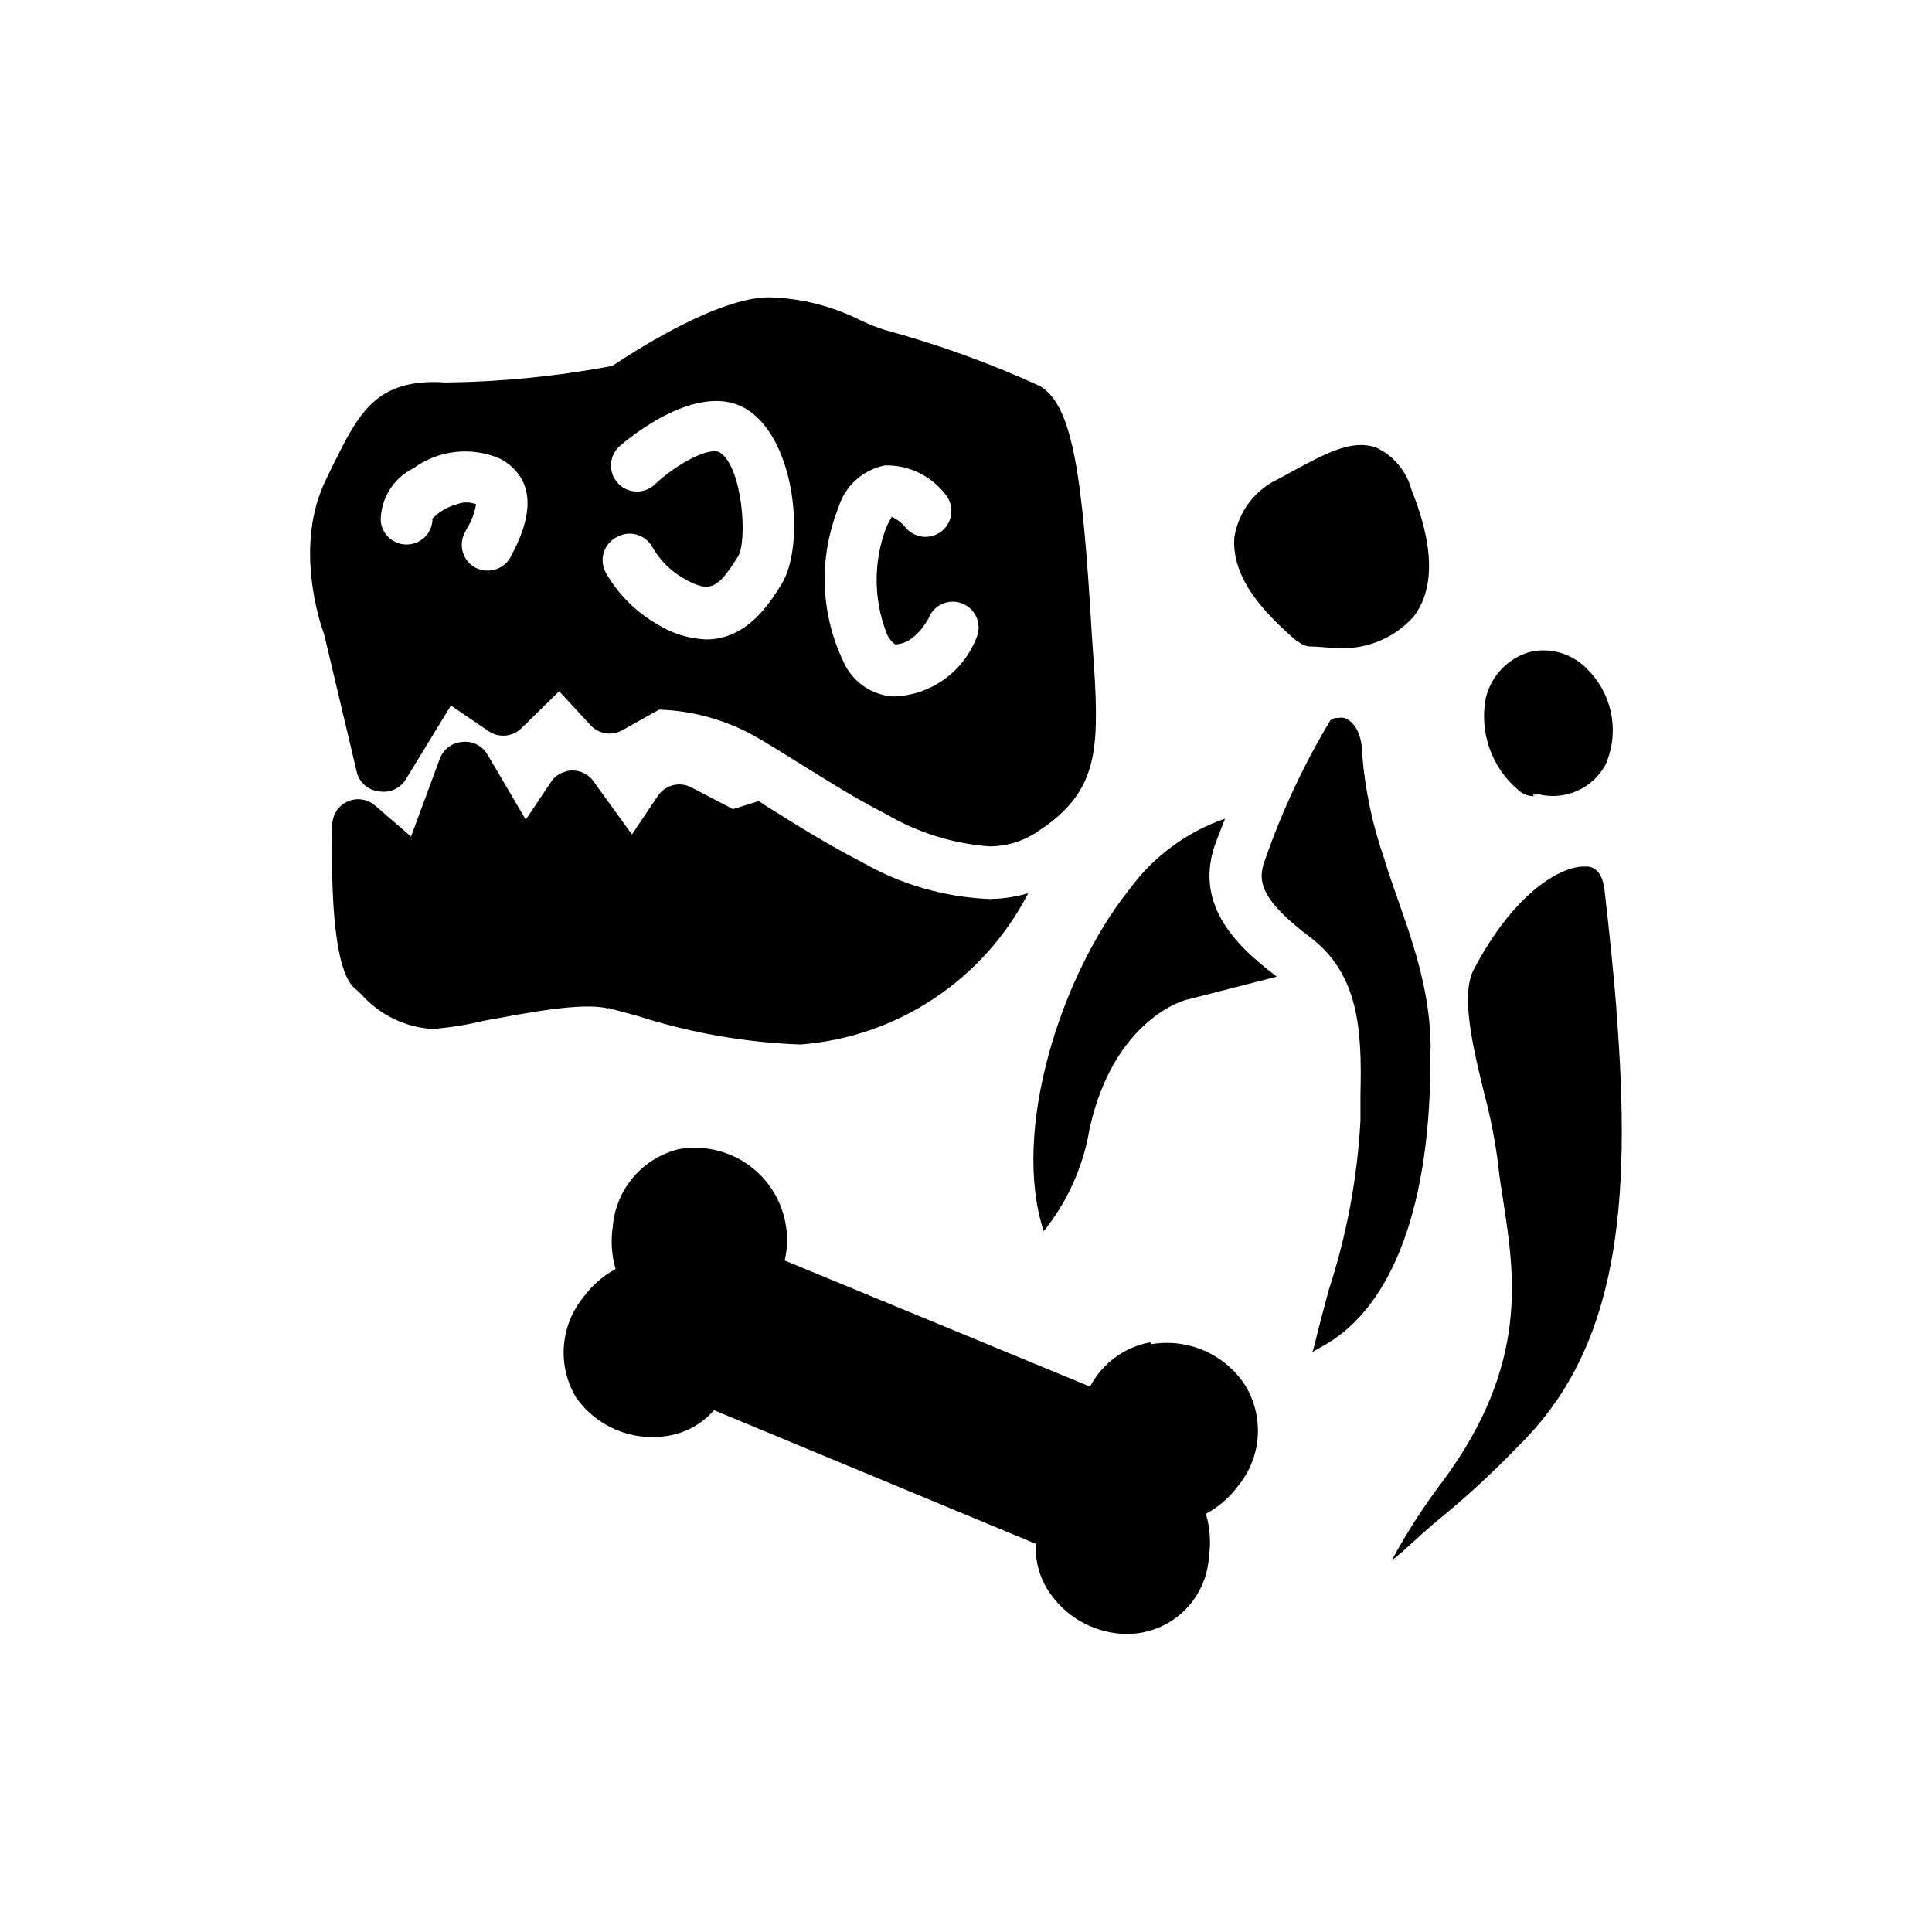 <?xml version="1.0" encoding="UTF-8"?>
<svg width="752pt" height="752pt" version="1.1" viewBox="100 100 552 552" xmlns="http://www.w3.org/2000/svg">
 <path d="m464.8 379.04-25.383 6.512c-0.887 0-21.238 5.699-28.117 37-1.781 10.703-6.293 20.77-13.098 29.227-9.324-28.414 4.734-72.887 24.418-97.602h0.004c6.84-9.395 16.395-16.473 27.379-20.273-0.961 2.59-1.852 4.734-2.441 6.289-6.734 17.461 4.734 29.449 17.238 38.848zm43.953 20.645c0-21.387-8.879-39.516-13.246-54.312h0.004c-3.352-9.559-5.465-19.504-6.289-29.598 0-5.699-2.07-9.547-5.106-10.656h-0.004c-0.586-0.109-1.188-0.109-1.773 0-0.797-0.059-1.586 0.18-2.223 0.664-7.566 12.594-13.816 25.934-18.645 39.812-2.441 6.215-1.109 11.617 12.875 22.199 13.984 10.582 14.801 26.715 14.355 44.918v7.398c-0.887 16.531-3.945 32.879-9.102 48.613-1.184 4.516-2.367 8.805-3.328 12.727-0.371 1.703-0.812 3.328-1.258 4.809l3.922-2.219c18.199-10.727 30.262-38.254 29.746-84.355zm-306.71-78.656-9.398-39.664c-1.406-3.848-8.656-25.824 0.52-44.398l1.926-3.996c7.398-14.801 12.285-25.086 32.336-23.68h-0.004c15.945-0.207 31.84-1.789 47.508-4.734 6.438-4.293 30.191-19.609 44.77-19.609 9.164 0.234 18.164 2.512 26.34 6.66 2.188 1.031 4.438 1.918 6.734 2.664 15.219 4.113 30.07 9.484 44.398 16.055 9.398 5.625 12.137 25.676 14.801 71.48l0.594 8.438c1.555 24.121 0.738 35.223-13.836 45.805l-3.184 2.144h-0.004c-3.852 2.363-8.281 3.621-12.801 3.629-10.301-0.75-20.297-3.84-29.227-9.027-5.918-3.035-11.914-6.512-17.609-10.062l-7.769-4.809c-4.734-2.961-9.102-5.699-12.801-7.769l-0.004-0.004c-8.293-4.566-17.547-7.102-27.008-7.398l-10.582 5.918c-2.992 1.648-6.723 1.039-9.027-1.48l-8.953-9.695-10.805 10.582c-2.492 2.438-6.344 2.809-9.25 0.891l-10.879-7.398-12.875 21.09v-0.004c-1.543 2.543-4.457 3.91-7.398 3.481-3.008-0.219-5.586-2.238-6.512-5.106zm139.56-30.707v-0.004c2.699 4.945 7.703 8.199 13.32 8.656h1.109c4.953-0.293 9.727-1.984 13.762-4.879 4.031-2.894 7.164-6.871 9.027-11.473 0.91-1.816 1.035-3.922 0.344-5.832-0.688-1.91-2.133-3.453-3.992-4.266-1.863-0.812-3.973-0.824-5.844-0.035-1.871 0.789-3.336 2.312-4.047 4.215 0 0-3.773 7.398-9.547 7.398-1.215-0.914-2.121-2.18-2.59-3.625-3.57-9.547-3.57-20.059 0-29.602 0.961-2.293 1.777-3.184 1.555-3.258v0.004c1.555 0.68 2.922 1.719 3.996 3.035 2.562 3.148 7.188 3.644 10.359 1.109 3.172-2.543 3.703-7.168 1.184-10.359-4.102-5.449-10.574-8.59-17.391-8.438-3.117 0.613-6.004 2.07-8.355 4.207-2.348 2.141-4.062 4.883-4.965 7.93-5.852 14.664-5.094 31.141 2.074 45.211zm-68.52-26.715h-0.004c3.516 6.168 8.629 11.281 14.801 14.797 4.184 2.617 8.98 4.098 13.91 4.293 11.766 0 18.277-10.582 21.531-15.836 6.66-10.73 4.293-40.477-9.547-49.652-13.836-9.176-34.629 8.363-37 10.508h0.004c-1.402 1.383-2.199 3.269-2.211 5.238-0.016 1.973 0.754 3.867 2.141 5.269 2.879 2.922 7.582 2.957 10.504 0.074 6.141-5.773 15.613-10.879 18.574-8.953 6.438 4.367 7.769 25.234 5.106 29.598-5.625 8.953-7.844 10.805-15.465 6.363-3.809-2.144-6.957-5.293-9.102-9.102-0.977-1.711-2.594-2.965-4.5-3.477-1.902-0.516-3.93-0.25-5.637 0.738-1.777 0.914-3.109 2.504-3.695 4.414-0.582 1.91-0.371 3.973 0.586 5.727zm-64.305-14.801c0.168 1.965 1.113 3.781 2.629 5.047 1.516 1.266 3.473 1.871 5.434 1.688 3.828-0.348 6.75-3.559 6.734-7.402 1.91-1.957 4.312-3.363 6.957-4.066 1.758-0.703 3.719-0.703 5.477 0-0.395 2.441-1.273 4.785-2.59 6.879l-0.664 1.332h-0.004c-0.898 1.758-1.062 3.797-0.453 5.676 0.613 1.875 1.949 3.43 3.711 4.316 1.035 0.5 2.176 0.754 3.328 0.738 2.812 0.02 5.394-1.559 6.66-4.07l0.594-1.184c6.512-12.578 5.328-21.605-3.551-26.641l-0.004 0.004c-4.039-1.789-8.48-2.477-12.871-1.996-4.394 0.48-8.578 2.113-12.137 4.731-2.809 1.395-5.164 3.547-6.801 6.219-1.633 2.668-2.484 5.746-2.449 8.879zm64.969 139.19 8.508 2.293c15.043 4.832 30.68 7.57 46.473 8.141 27.707-2.152 52.32-18.504 65.043-43.215-3.465 1.008-7.047 1.555-10.656 1.629h-0.742c-12.645-0.57-24.973-4.144-35.961-10.434-5.848-3.035-12.137-6.586-18.723-10.656l-8.438-5.254-2.438-1.625-7.398 2.293-11.914-6.215c-3.34-1.734-7.449-0.684-9.547 2.441l-7.398 11.027-10.289-14.211-0.664-0.961c-1.41-1.984-3.707-3.144-6.141-3.109-0.789-0.004-1.566 0.148-2.297 0.445-1.566 0.465-2.91 1.492-3.773 2.887l-7.176 10.727-5.254-8.953-5.699-9.695v0.004c-1.523-2.57-4.441-3.973-7.398-3.555-2.824 0.281-5.238 2.148-6.215 4.812l-8.215 22.199-10.285-8.879c-2.164-1.855-5.203-2.301-7.809-1.148-2.606 1.152-4.316 3.699-4.402 6.547v1.184c-0.812 39.145 4.809 44.398 6.66 45.879l1.629 1.48c5.199 5.871 12.52 9.438 20.348 9.918 4.988-0.398 9.938-1.191 14.801-2.371 11.395-2.07 27.898-5.398 35.371-3.477zm288.07 0c-0.812-9.988-1.926-21.09-3.402-33.891-0.738-5.848-3.699-6.363-4.66-6.512h-1.258c-6.66 0-19.906 7.398-31.523 29.598-3.699 7.398 0 22.57 3.035 35l-0.004 0.004c1.789 6.633 3.125 13.383 3.996 20.199 0.371 3.625 0.961 7.398 1.555 11.098 3.109 20.57 7.398 46.176-17.168 79.473v0.004c-5.527 7.246-10.477 14.914-14.801 22.938 1.777-1.406 3.848-3.184 6.215-5.402 4.367-3.996 6.883-6.066 9.324-8.066 7.18-5.981 14.023-12.355 20.496-19.09 28.785-28.043 32.633-68.816 28.195-124.83zm-133.2 95.531c-7.367 1.344-13.703 6.012-17.168 12.652l-87.242-36.035c1.973-8.609-0.504-17.633-6.59-24.035-6.09-6.398-14.977-9.32-23.676-7.785-5.078 1.246-9.637 4.062-13.027 8.047-3.387 3.984-5.43 8.938-5.84 14.152-0.602 4.031-0.324 8.148 0.812 12.062-3.578 1.938-6.688 4.641-9.102 7.918-3.305 3.996-5.285 8.918-5.672 14.086-0.383 5.172 0.848 10.332 3.527 14.773 2.848 4.019 6.754 7.176 11.289 9.105 4.531 1.934 9.512 2.574 14.387 1.844 5.309-0.734 10.168-3.359 13.691-7.398l91.977 38.184c-0.32 5.312 1.285 10.566 4.516 14.797 5.019 6.797 12.934 10.848 21.383 10.953 6.023 0.027 11.824-2.262 16.207-6.394 4.379-4.133 7-9.793 7.324-15.805 0.613-4.062 0.309-8.207-0.887-12.137 3.613-1.914 6.75-4.621 9.176-7.918 3.297-3.984 5.266-8.898 5.641-14.059 0.371-5.16-0.879-10.309-3.57-14.727-2.836-4.352-6.883-7.785-11.641-9.875-4.758-2.09-10.02-2.746-15.145-1.891zm42.105-200.38c0.938 0.867 2.133 1.41 3.402 1.551 2.516 0 4.809 0.371 7.031 0.371 8.594 0.84 17.066-2.488 22.789-8.953 8.953-11.766 1.703-30.117-0.664-36.184-1.414-5.309-5.098-9.719-10.066-12.062-7.398-2.516-14.801 1.777-27.75 8.879h0.004c-6.828 3.082-11.645 9.398-12.801 16.797-0.816 11.914 8.805 21.906 18.422 30.117zm67.188 43.805c0.586 0.105 1.188 0.105 1.777 0 3.656 0.883 7.5 0.535 10.938-0.992 3.441-1.523 6.277-4.141 8.078-7.445 2-4.523 2.578-9.543 1.668-14.406-0.91-4.859-3.273-9.328-6.773-12.824-2.094-2.238-4.75-3.875-7.688-4.75-2.941-0.871-6.059-0.941-9.035-0.207-6.156 1.855-10.863 6.844-12.359 13.098-0.93 4.805-0.566 9.773 1.059 14.391 1.625 4.617 4.453 8.719 8.191 11.879 1.211 1.164 2.836 1.805 4.516 1.777z"/>
</svg>
